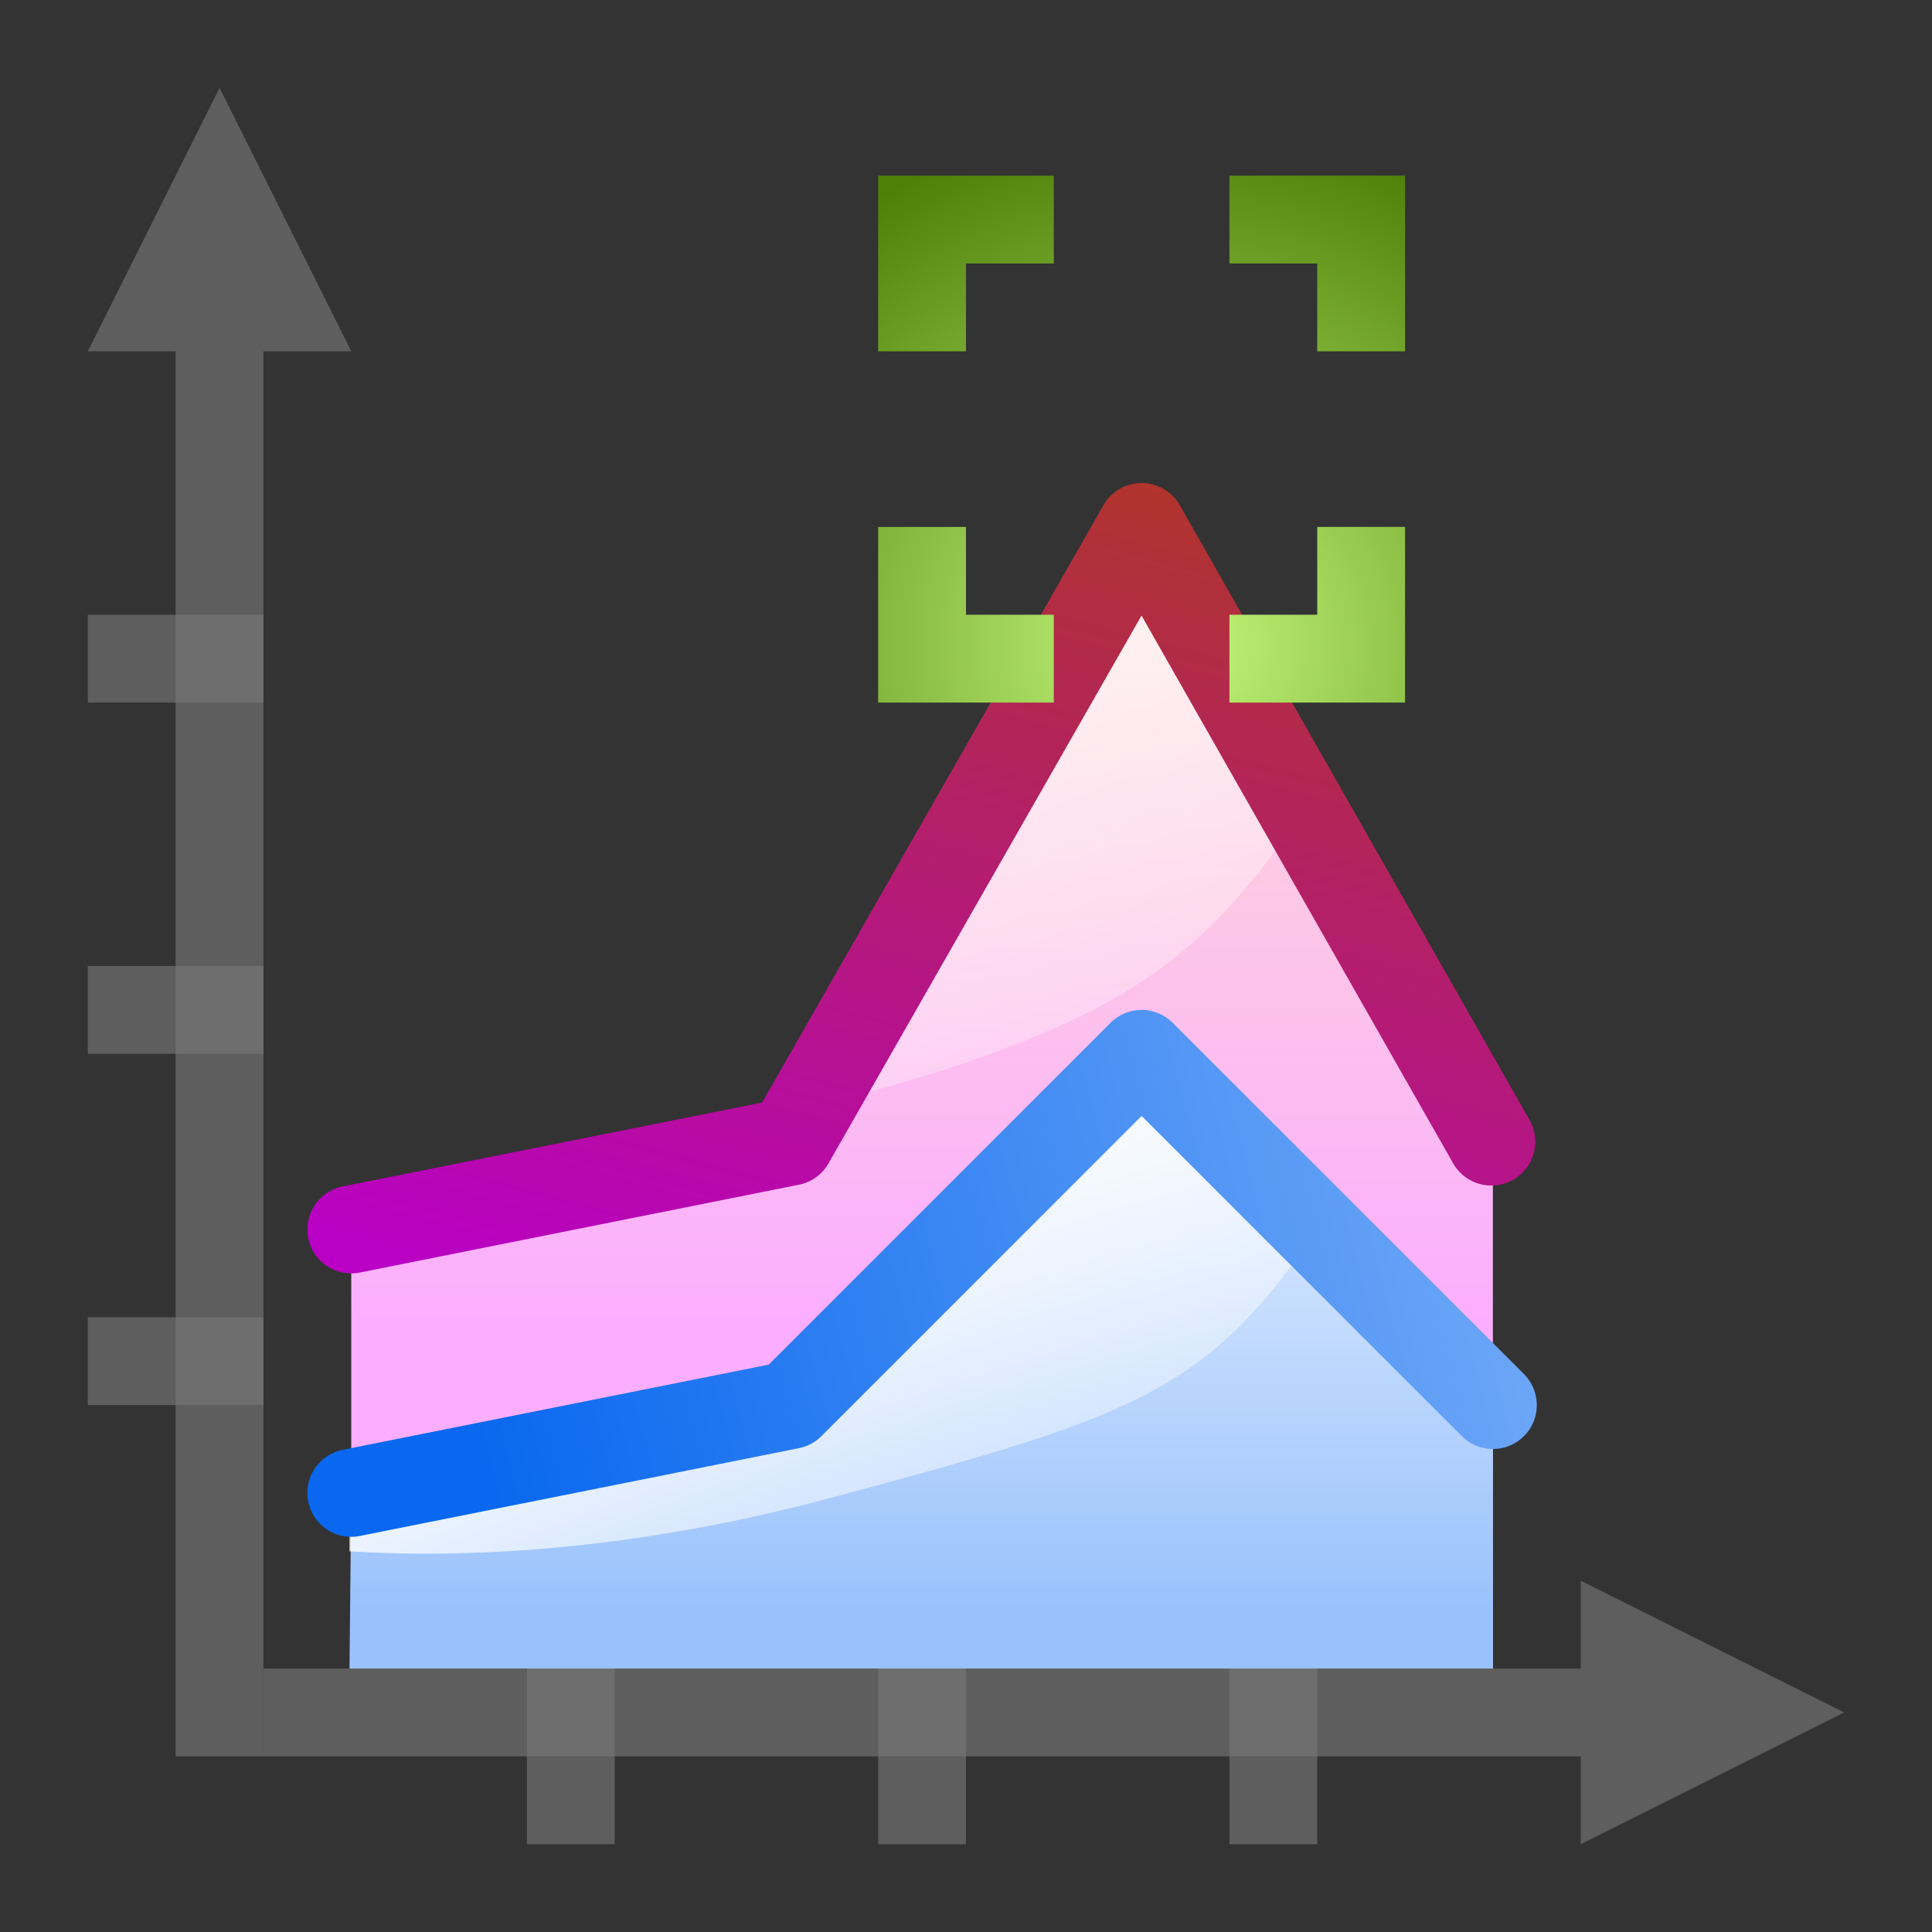 <?xml version="1.0" encoding="UTF-8" standalone="no"?>
<!-- Created with Inkscape (http://www.inkscape.org/) -->

<svg
   xmlns:dc="http://purl.org/dc/elements/1.1/"
   xmlns:cc="http://creativecommons.org/ns#"
   xmlns:rdf="http://www.w3.org/1999/02/22-rdf-syntax-ns#"
   xmlns:svg="http://www.w3.org/2000/svg"
   xmlns="http://www.w3.org/2000/svg"
   xmlns:xlink="http://www.w3.org/1999/xlink"
   xmlns:sodipodi="http://sodipodi.sourceforge.net/DTD/sodipodi-0.dtd"
   xmlns:inkscape="http://www.inkscape.org/namespaces/inkscape"
   width="128"
   height="128"
   id="svg3408"
   sodipodi:version="0.32"
   inkscape:version="0.48.3.1 r9886"
   version="1.0"
   sodipodi:docname="office-chart-area-focus-peak-node.svgz"
   inkscape:output_extension="org.inkscape.output.svgz.inkscape"
   inkscape:export-filename="/home/pinheiro/pics/oxygen-icons/scalable/actions/small/22x22/office-chart-area-focus-peak-node.png"
   inkscape:export-xdpi="61.875"
   inkscape:export-ydpi="61.875">
  <rect width="100%" height="100%" fill="#333333" stroke="none"/>
  <defs
     id="defs3410">
    <linearGradient
       id="linearGradient3201">
      <stop
         id="stop3203"
         offset="0"
         style="stop-color:#fbaeff;stop-opacity:1;" />
      <stop
         id="stop3205"
         offset="1"
         style="stop-color:#ffd7d7;stop-opacity:1;" />
    </linearGradient>
    <linearGradient
       inkscape:collect="always"
       xlink:href="#linearGradient3201"
       id="linearGradient3189"
       x1="66.066"
       y1="92.046"
       x2="66.066"
       y2="43.635"
       gradientUnits="userSpaceOnUse"
       gradientTransform="translate(-4,0)" />
    <linearGradient
       id="linearGradient3195">
      <stop
         id="stop3197"
         offset="0"
         style="stop-color:#99c2fc;stop-opacity:1;" />
      <stop
         id="stop3199"
         offset="1"
         style="stop-color:#dceafe;stop-opacity:1;" />
    </linearGradient>
    <linearGradient
       inkscape:collect="always"
       xlink:href="#linearGradient3195"
       id="linearGradient3193"
       gradientUnits="userSpaceOnUse"
       x1="68"
       y1="112"
       x2="68"
       y2="80"
       gradientTransform="translate(-4,0)" />
    <linearGradient
       inkscape:collect="always"
       id="linearGradient3228">
      <stop
         style="stop-color:#ffffff;stop-opacity:1;"
         offset="0"
         id="stop3230" />
      <stop
         style="stop-color:#ffffff;stop-opacity:0;"
         offset="1"
         id="stop3232" />
    </linearGradient>
    <linearGradient
       inkscape:collect="always"
       xlink:href="#linearGradient3228"
       id="linearGradient3234"
       x1="84"
       y1="60"
       x2="110"
       y2="105.033"
       gradientUnits="userSpaceOnUse"
       gradientTransform="translate(-4,0)" />
    <linearGradient
       inkscape:collect="always"
       id="linearGradient3220">
      <stop
         style="stop-color:#ffffff;stop-opacity:1;"
         offset="0"
         id="stop3222" />
      <stop
         style="stop-color:#ffffff;stop-opacity:0;"
         offset="1"
         id="stop3224" />
    </linearGradient>
    <linearGradient
       inkscape:collect="always"
       xlink:href="#linearGradient3220"
       id="linearGradient3226"
       x1="92.705"
       y1="8.803"
       x2="120"
       y2="76"
       gradientUnits="userSpaceOnUse"
       gradientTransform="translate(-4,0)" />
    <linearGradient
       id="linearGradient6310">
      <stop
         style="stop-color:#b900c4;stop-opacity:1;"
         offset="0"
         id="stop6312" />
      <stop
         style="stop-color:#ae4300;stop-opacity:1;"
         offset="1"
         id="stop6314" />
    </linearGradient>
    <linearGradient
       inkscape:collect="always"
       xlink:href="#linearGradient6310"
       id="linearGradient3772"
       gradientUnits="userSpaceOnUse"
       x1="32"
       y1="88.469"
       x2="54.052"
       y2="6.171"
       gradientTransform="translate(-4,0)" />
    <linearGradient
       id="linearGradient3051">
      <stop
         style="stop-color:#0968ef;stop-opacity:1;"
         offset="0"
         id="stop3053" />
      <stop
         style="stop-color:#aecffc;stop-opacity:1;"
         offset="1"
         id="stop3055" />
    </linearGradient>
    <linearGradient
       inkscape:collect="always"
       xlink:href="#linearGradient3051"
       id="linearGradient3768"
       x1="23.5"
       y1="64"
       x2="140.198"
       y2="32.731"
       gradientUnits="userSpaceOnUse"
       gradientTransform="translate(-4,0)" />
    <linearGradient
       inkscape:collect="always"
       xlink:href="#linearGradient3201"
       id="linearGradient12104"
       gradientUnits="userSpaceOnUse"
       gradientTransform="matrix(0.949,0,0,0.949,0.154,0.512)"
       x1="66.066"
       y1="92.046"
       x2="66.066"
       y2="43.635" />
    <linearGradient
       inkscape:collect="always"
       xlink:href="#linearGradient3195"
       id="linearGradient12106"
       gradientUnits="userSpaceOnUse"
       gradientTransform="matrix(0.949,0,0,0.949,0.154,0.512)"
       x1="68"
       y1="112"
       x2="68"
       y2="80" />
    <linearGradient
       inkscape:collect="always"
       xlink:href="#linearGradient3228"
       id="linearGradient12108"
       gradientUnits="userSpaceOnUse"
       gradientTransform="matrix(0.949,0,0,0.949,0.154,0.512)"
       x1="84"
       y1="60"
       x2="110"
       y2="105.033" />
    <linearGradient
       inkscape:collect="always"
       xlink:href="#linearGradient3220"
       id="linearGradient12110"
       gradientUnits="userSpaceOnUse"
       gradientTransform="matrix(0.949,0,0,0.949,0.154,0.512)"
       x1="92.705"
       y1="8.803"
       x2="120"
       y2="76" />
    <linearGradient
       inkscape:collect="always"
       xlink:href="#linearGradient6310"
       id="linearGradient12112"
       gradientUnits="userSpaceOnUse"
       gradientTransform="matrix(0.949,0,0,0.949,0.154,0.512)"
       x1="32"
       y1="88.469"
       x2="54.052"
       y2="6.171" />
    <linearGradient
       inkscape:collect="always"
       xlink:href="#linearGradient3051"
       id="linearGradient12114"
       gradientUnits="userSpaceOnUse"
       gradientTransform="matrix(0.949,0,0,0.949,0.154,0.512)"
       x1="23.5"
       y1="64"
       x2="140.198"
       y2="32.731" />
    <linearGradient
       gradientUnits="userSpaceOnUse"
       y2="114.667"
       x2="79.998"
       y1="40.002"
       x1="79.998"
       id="linearGradient3861"
       xlink:href="#linearGradient3855"
       inkscape:collect="always" />
    <radialGradient
       gradientTransform="matrix(2.339,1.4526301e-7,-1.9683522e-7,2.673,-105.301,-43.713)"
       gradientUnits="userSpaceOnUse"
       r="9.333"
       fy="28.963"
       fx="78.72"
       cy="25.336"
       cx="78.665"
       id="radialGradient3851"
       xlink:href="#linearGradient3845"
       inkscape:collect="always" />
    <radialGradient
       gradientUnits="userSpaceOnUse"
       gradientTransform="matrix(3.889,0.172,-0.165,3.73,-22.762,-122.973)"
       r="9.359"
       fy="34.7"
       fx="79.998"
       cy="34.7"
       cx="79.998"
       id="radialGradient3837"
       xlink:href="#linearGradient3831"
       inkscape:collect="always" />
    <linearGradient
       gradientTransform="translate(-2.917,4)"
       gradientUnits="userSpaceOnUse"
       y2="32.731"
       x2="140.198"
       y1="64"
       x1="23.5"
       id="linearGradient3768-3"
       xlink:href="#linearGradient3051-4"
       inkscape:collect="always" />
    <linearGradient
       id="linearGradient3051-4">
      <stop
         id="stop3053-5"
         offset="0"
         style="stop-color:#0968ef;stop-opacity:1;" />
      <stop
         id="stop3055-4"
         offset="1"
         style="stop-color:#aecffc;stop-opacity:1;" />
    </linearGradient>
    <linearGradient
       gradientTransform="translate(-2.917,4)"
       y2="6.171"
       x2="54.052"
       y1="88.469"
       x1="32"
       gradientUnits="userSpaceOnUse"
       id="linearGradient3772-4"
       xlink:href="#linearGradient6310-1"
       inkscape:collect="always" />
    <linearGradient
       id="linearGradient6310-1">
      <stop
         id="stop6312-3"
         offset="0"
         style="stop-color:#b900c4;stop-opacity:1;" />
      <stop
         id="stop6314-1"
         offset="1"
         style="stop-color:#ae4300;stop-opacity:1;" />
    </linearGradient>
    <linearGradient
       gradientTransform="translate(-2.917,4)"
       gradientUnits="userSpaceOnUse"
       y2="76"
       x2="120"
       y1="8.803"
       x1="92.705"
       id="linearGradient3226-0"
       xlink:href="#linearGradient3220-5"
       inkscape:collect="always" />
    <linearGradient
       id="linearGradient3220-5"
       inkscape:collect="always">
      <stop
         id="stop3222-9"
         offset="0"
         style="stop-color:#ffffff;stop-opacity:1;" />
      <stop
         id="stop3224-2"
         offset="1"
         style="stop-color:#ffffff;stop-opacity:0;" />
    </linearGradient>
    <linearGradient
       gradientTransform="translate(-2.917,4)"
       gradientUnits="userSpaceOnUse"
       y2="105.033"
       x2="110"
       y1="60"
       x1="84"
       id="linearGradient3234-4"
       xlink:href="#linearGradient3228-7"
       inkscape:collect="always" />
    <linearGradient
       id="linearGradient3228-7"
       inkscape:collect="always">
      <stop
         id="stop3230-6"
         offset="0"
         style="stop-color:#ffffff;stop-opacity:1;" />
      <stop
         id="stop3232-9"
         offset="1"
         style="stop-color:#ffffff;stop-opacity:0;" />
    </linearGradient>
    <linearGradient
       gradientTransform="translate(-2.917,4)"
       y2="80"
       x2="68"
       y1="112"
       x1="68"
       gradientUnits="userSpaceOnUse"
       id="linearGradient3193-5"
       xlink:href="#linearGradient3195-0"
       inkscape:collect="always" />
    <linearGradient
       id="linearGradient3195-0">
      <stop
         style="stop-color:#99c2fc;stop-opacity:1;"
         offset="0"
         id="stop3197-3" />
      <stop
         style="stop-color:#dceafe;stop-opacity:1;"
         offset="1"
         id="stop3199-1" />
    </linearGradient>
    <linearGradient
       gradientTransform="translate(-2.917,4)"
       gradientUnits="userSpaceOnUse"
       y2="43.635"
       x2="66.066"
       y1="92.046"
       x1="66.066"
       id="linearGradient3189-8"
       xlink:href="#linearGradient3201-1"
       inkscape:collect="always" />
    <linearGradient
       id="linearGradient3201-1">
      <stop
         style="stop-color:#fbaeff;stop-opacity:1;"
         offset="0"
         id="stop3203-7" />
      <stop
         style="stop-color:#ffd7d7;stop-opacity:1;"
         offset="1"
         id="stop3205-0" />
    </linearGradient>
    <linearGradient
       id="linearGradient3831">
      <stop
         id="stop3833"
         offset="0"
         style="stop-color:#c5f87d;stop-opacity:1;" />
      <stop
         id="stop3835"
         offset="1"
         style="stop-color:#4e8007;stop-opacity:1;" />
    </linearGradient>
    <linearGradient
       id="linearGradient3845"
       inkscape:collect="always">
      <stop
         id="stop3847"
         offset="0"
         style="stop-color:#ffffff;stop-opacity:1;" />
      <stop
         id="stop3849"
         offset="1"
         style="stop-color:#ffffff;stop-opacity:0;" />
    </linearGradient>
    <linearGradient
       id="linearGradient3855"
       inkscape:collect="always">
      <stop
         id="stop3857"
         offset="0"
         style="stop-color:#b03821;stop-opacity:1;" />
      <stop
         id="stop3859"
         offset="1"
         style="stop-color:#b03821;stop-opacity:0;" />
    </linearGradient>
    <radialGradient
       inkscape:collect="always"
       xlink:href="#linearGradient3831"
       id="radialGradient3148"
       gradientUnits="userSpaceOnUse"
       gradientTransform="matrix(3.889,0.172,-0.165,3.73,-227.79,-100.506)"
       cx="79.998"
       cy="34.7"
       fx="79.998"
       fy="34.7"
       r="9.359" />
    <linearGradient
       inkscape:collect="always"
       xlink:href="#linearGradient3051-4"
       id="linearGradient3151"
       gradientUnits="userSpaceOnUse"
       gradientTransform="translate(-207.945,26.467)"
       x1="23.5"
       y1="64"
       x2="140.198"
       y2="32.731" />
    <linearGradient
       inkscape:collect="always"
       xlink:href="#linearGradient6310-1"
       id="linearGradient3154"
       gradientUnits="userSpaceOnUse"
       gradientTransform="translate(-207.945,26.467)"
       x1="32"
       y1="88.469"
       x2="54.052"
       y2="6.171" />
    <radialGradient
       inkscape:collect="always"
       xlink:href="#linearGradient3845"
       id="radialGradient3157"
       gradientUnits="userSpaceOnUse"
       gradientTransform="matrix(2.339,1.4526301e-7,-1.9683522e-7,2.673,-310.329,-21.245)"
       cx="78.665"
       cy="25.336"
       fx="78.72"
       fy="28.963"
       r="9.333" />
    <linearGradient
       inkscape:collect="always"
       xlink:href="#linearGradient3220-5"
       id="linearGradient3160"
       gradientUnits="userSpaceOnUse"
       gradientTransform="translate(-207.945,26.467)"
       x1="92.705"
       y1="8.803"
       x2="120"
       y2="76" />
    <linearGradient
       inkscape:collect="always"
       xlink:href="#linearGradient3228-7"
       id="linearGradient3163"
       gradientUnits="userSpaceOnUse"
       gradientTransform="translate(-207.945,26.467)"
       x1="84"
       y1="60"
       x2="110"
       y2="105.033" />
    <linearGradient
       inkscape:collect="always"
       xlink:href="#linearGradient3855"
       id="linearGradient3166"
       gradientUnits="userSpaceOnUse"
       x1="79.998"
       y1="40.002"
       x2="79.998"
       y2="114.667"
       gradientTransform="translate(-205.028,22.467)" />
    <linearGradient
       inkscape:collect="always"
       xlink:href="#linearGradient3195-0"
       id="linearGradient3169"
       gradientUnits="userSpaceOnUse"
       gradientTransform="translate(-207.945,26.467)"
       x1="68"
       y1="112"
       x2="68"
       y2="80" />
    <linearGradient
       inkscape:collect="always"
       xlink:href="#linearGradient3201-1"
       id="linearGradient3172"
       gradientUnits="userSpaceOnUse"
       gradientTransform="translate(-207.945,26.467)"
       x1="66.066"
       y1="92.046"
       x2="66.066"
       y2="43.635" />
  </defs>
  <sodipodi:namedview
     id="base"
     pagecolor="#ffffff"
     bordercolor="#666666"
     borderopacity="1.0"
     inkscape:pageopacity="0.0"
     inkscape:pageshadow="2"
     inkscape:zoom="1.6738543"
     inkscape:cx="15.617582"
     inkscape:cy="86.364397"
     inkscape:document-units="px"
     inkscape:current-layer="layer1"
     height="128px"
     width="128px"
     showborder="true"
     inkscape:showpageshadow="false"
     showgrid="true"
     inkscape:window-width="1232"
     inkscape:window-height="782"
     inkscape:window-x="334"
     inkscape:window-y="23"
     showguides="true"
     inkscape:guide-bbox="true"
     objecttolerance="8"
     gridtolerance="9"
     guidetolerance="10"
     inkscape:window-maximized="0">
    <inkscape:grid
       id="GridFromPre046Settings"
       type="xygrid"
       originx="0px"
       originy="0px"
       spacingx="5.818px"
       spacingy="5.818px"
       color="#0000ff"
       empcolor="#0000ff"
       opacity="0.2"
       empopacity="0.4"
       empspacing="2"
       enabled="true"
       visible="true" />
  </sodipodi:namedview>
  <g
     inkscape:label="Livello 1"
     inkscape:groupmode="layer"
     id="layer1">
    <rect
       style="opacity:1;fill:#787878;fill-opacity:0.616;stroke:none;stroke-width:1;stroke-linecap:round;stroke-linejoin:round;stroke-miterlimit:4;stroke-dasharray:none;stroke-dashoffset:0;stroke-opacity:1"
       id="rect3564"
       width="11.636"
       height="5.818"
       x="5.818"
       y="87.273"
       rx="0"
       ry="0" />
    <rect
       style="opacity:1;fill:#787878;fill-opacity:0.616;stroke:none;stroke-width:1;stroke-linecap:round;stroke-linejoin:round;stroke-miterlimit:4;stroke-dasharray:none;stroke-dashoffset:0;stroke-opacity:1"
       id="rect3580"
       width="11.636"
       height="5.818"
       x="-122.182"
       y="34.909"
       rx="0"
       ry="0"
       transform="matrix(0,-1,1,0,0,0)" />
    <path
       style="opacity:0.614;fill:#797979;fill-opacity:1;stroke:none;stroke-width:1;stroke-linecap:round;stroke-linejoin:round;stroke-miterlimit:4;stroke-dasharray:none;stroke-dashoffset:0;stroke-opacity:1"
       d="M 14.545,5.82 L 17.454,11.638 L 23.272,23.274 L 17.454,23.274 L 17.454,116.364 L 11.636,116.364 L 11.636,23.274 L 5.818,23.274 L 11.636,11.638 L 14.545,5.82 z"
       id="path3447"
       sodipodi:nodetypes="cccccccccc" />
    <path
       sodipodi:nodetypes="cccccccccc"
       id="path3693"
       d="M 122.18,113.455 L 116.362,116.364 L 104.726,122.182 L 104.726,116.364 L 17.454,116.364 L 17.454,110.546 L 104.726,110.546 L 104.726,104.728 L 116.362,110.546 L 122.18,113.455 z"
       style="opacity:0.614;fill:#797979;fill-opacity:1;stroke:none;stroke-width:1;stroke-linecap:round;stroke-linejoin:round;stroke-miterlimit:4;stroke-dasharray:none;stroke-dashoffset:0;stroke-opacity:1" />
    <rect
       transform="matrix(0,-1,1,0,0,0)"
       ry="0"
       rx="0"
       y="58.181"
       x="-122.182"
       height="5.818"
       width="11.636"
       id="rect3695"
       style="opacity:1;fill:#787878;fill-opacity:0.616;stroke:none;stroke-width:1;stroke-linecap:round;stroke-linejoin:round;stroke-miterlimit:4;stroke-dasharray:none;stroke-dashoffset:0;stroke-opacity:1" />
    <rect
       style="opacity:1;fill:#787878;fill-opacity:0.616;stroke:none;stroke-width:1;stroke-linecap:round;stroke-linejoin:round;stroke-miterlimit:4;stroke-dasharray:none;stroke-dashoffset:0;stroke-opacity:1"
       id="rect3697"
       width="11.636"
       height="5.818"
       x="-122.182"
       y="81.453"
       rx="0"
       ry="0"
       transform="matrix(0,-1,1,0,0,0)" />
    <rect
       ry="0"
       rx="0"
       y="64.001"
       x="5.818"
       height="5.818"
       width="11.636"
       id="rect3699"
       style="opacity:1;fill:#787878;fill-opacity:0.616;stroke:none;stroke-width:1;stroke-linecap:round;stroke-linejoin:round;stroke-miterlimit:4;stroke-dasharray:none;stroke-dashoffset:0;stroke-opacity:1" />
    <rect
       style="opacity:1;fill:#787878;fill-opacity:0.616;stroke:none;stroke-width:1;stroke-linecap:round;stroke-linejoin:round;stroke-miterlimit:4;stroke-dasharray:none;stroke-dashoffset:0;stroke-opacity:1"
       id="rect3701"
       width="11.636"
       height="5.818"
       x="5.818"
       y="40.728"
       rx="0"
       ry="0" />
    <path
       style="fill:url(#linearGradient12104);fill-opacity:1;fill-rule:evenodd;stroke:none"
       d="m 23.272,81.455 0,29.09 75.635,0 0,-34.909 L 75.635,34.91 53.274,76.397 z"
       id="path2403"
       sodipodi:nodetypes="ccccccc"
       inkscape:connector-curvature="0" />
    <path
       id="path3191"
       d="m 23.272,98.909 -0.116,11.636 75.751,0 0,-17.454 L 76.039,68.809 52.363,93.091 z"
       style="fill:url(#linearGradient12106);fill-opacity:1;fill-rule:evenodd;stroke:none"
       sodipodi:nodetypes="ccccccc"
       inkscape:connector-curvature="0" />
    <path
       style="fill:url(#linearGradient12108);fill-opacity:1;stroke:none"
       d="m 98.805,93.091 -22.766,-24.283 -22.766,22.766 -30.117,7.589 0,3.616 c 9.535,0.593 20.515,-0.494 31.836,-3.527 C 75.298,93.811 79.947,92.2 87.272,81.455 z"
       id="path3207"
       inkscape:connector-curvature="0"
       sodipodi:nodetypes="cccccscc" />
    <path
       style="fill:url(#linearGradient12110);fill-opacity:1;fill-rule:evenodd;stroke:none"
       d="m 75.635,40.728 0.641,-2.274 -23.003,34.148 1.719,0.474 C 75.465,67.592 80.036,63.206 87.272,52.365 z"
       id="path3210"
       sodipodi:nodetypes="cccccc"
       inkscape:connector-curvature="0" />
    <path
       sodipodi:nodetypes="cccc"
       id="path3770"
       d="M 23.272,81.455 52.363,75.637 75.635,34.91 98.805,75.637"
       style="fill:none;stroke:url(#linearGradient12112);stroke-width:5.818;stroke-linecap:round;stroke-linejoin:round;stroke-miterlimit:4;stroke-opacity:1;stroke-dasharray:none"
       inkscape:connector-curvature="0" />
    <path
       style="fill:none;stroke:url(#linearGradient12114);stroke-width:5.818;stroke-linecap:round;stroke-linejoin:round;stroke-miterlimit:4;stroke-opacity:1;stroke-dasharray:none"
       d="M 23.272,98.909 52.363,93.091 75.635,69.819 98.908,93.091"
       id="path2982"
       sodipodi:nodetypes="cccc"
       inkscape:connector-curvature="0" />
    <path
       style="fill:url(#radialGradient3148);fill-opacity:1;fill-rule:evenodd;stroke:none"
       d="m 58.181,11.638 0,3.864 0,7.773 5.818,0 0,-5.818 5.818,0 0,-5.818 -7.727,0 z m 23.272,0 0,5.818 5.818,0 0,5.818 5.818,0 0,-7.773 0,-3.864 -3.909,0 z m -23.272,23.272 0,7.773 0,3.864 3.909,0 7.727,0 0,-5.818 -5.818,0 0,-5.818 z m 29.09,0 0,5.818 -5.818,0 0,5.818 7.727,0 3.909,0 0,-3.864 0,-7.773 z"
       id="rect3023"
       inkscape:connector-curvature="0"
       sodipodi:nodetypes="cccccccccccccccccccccccccccccccccccc" />
  </g>
</svg>
